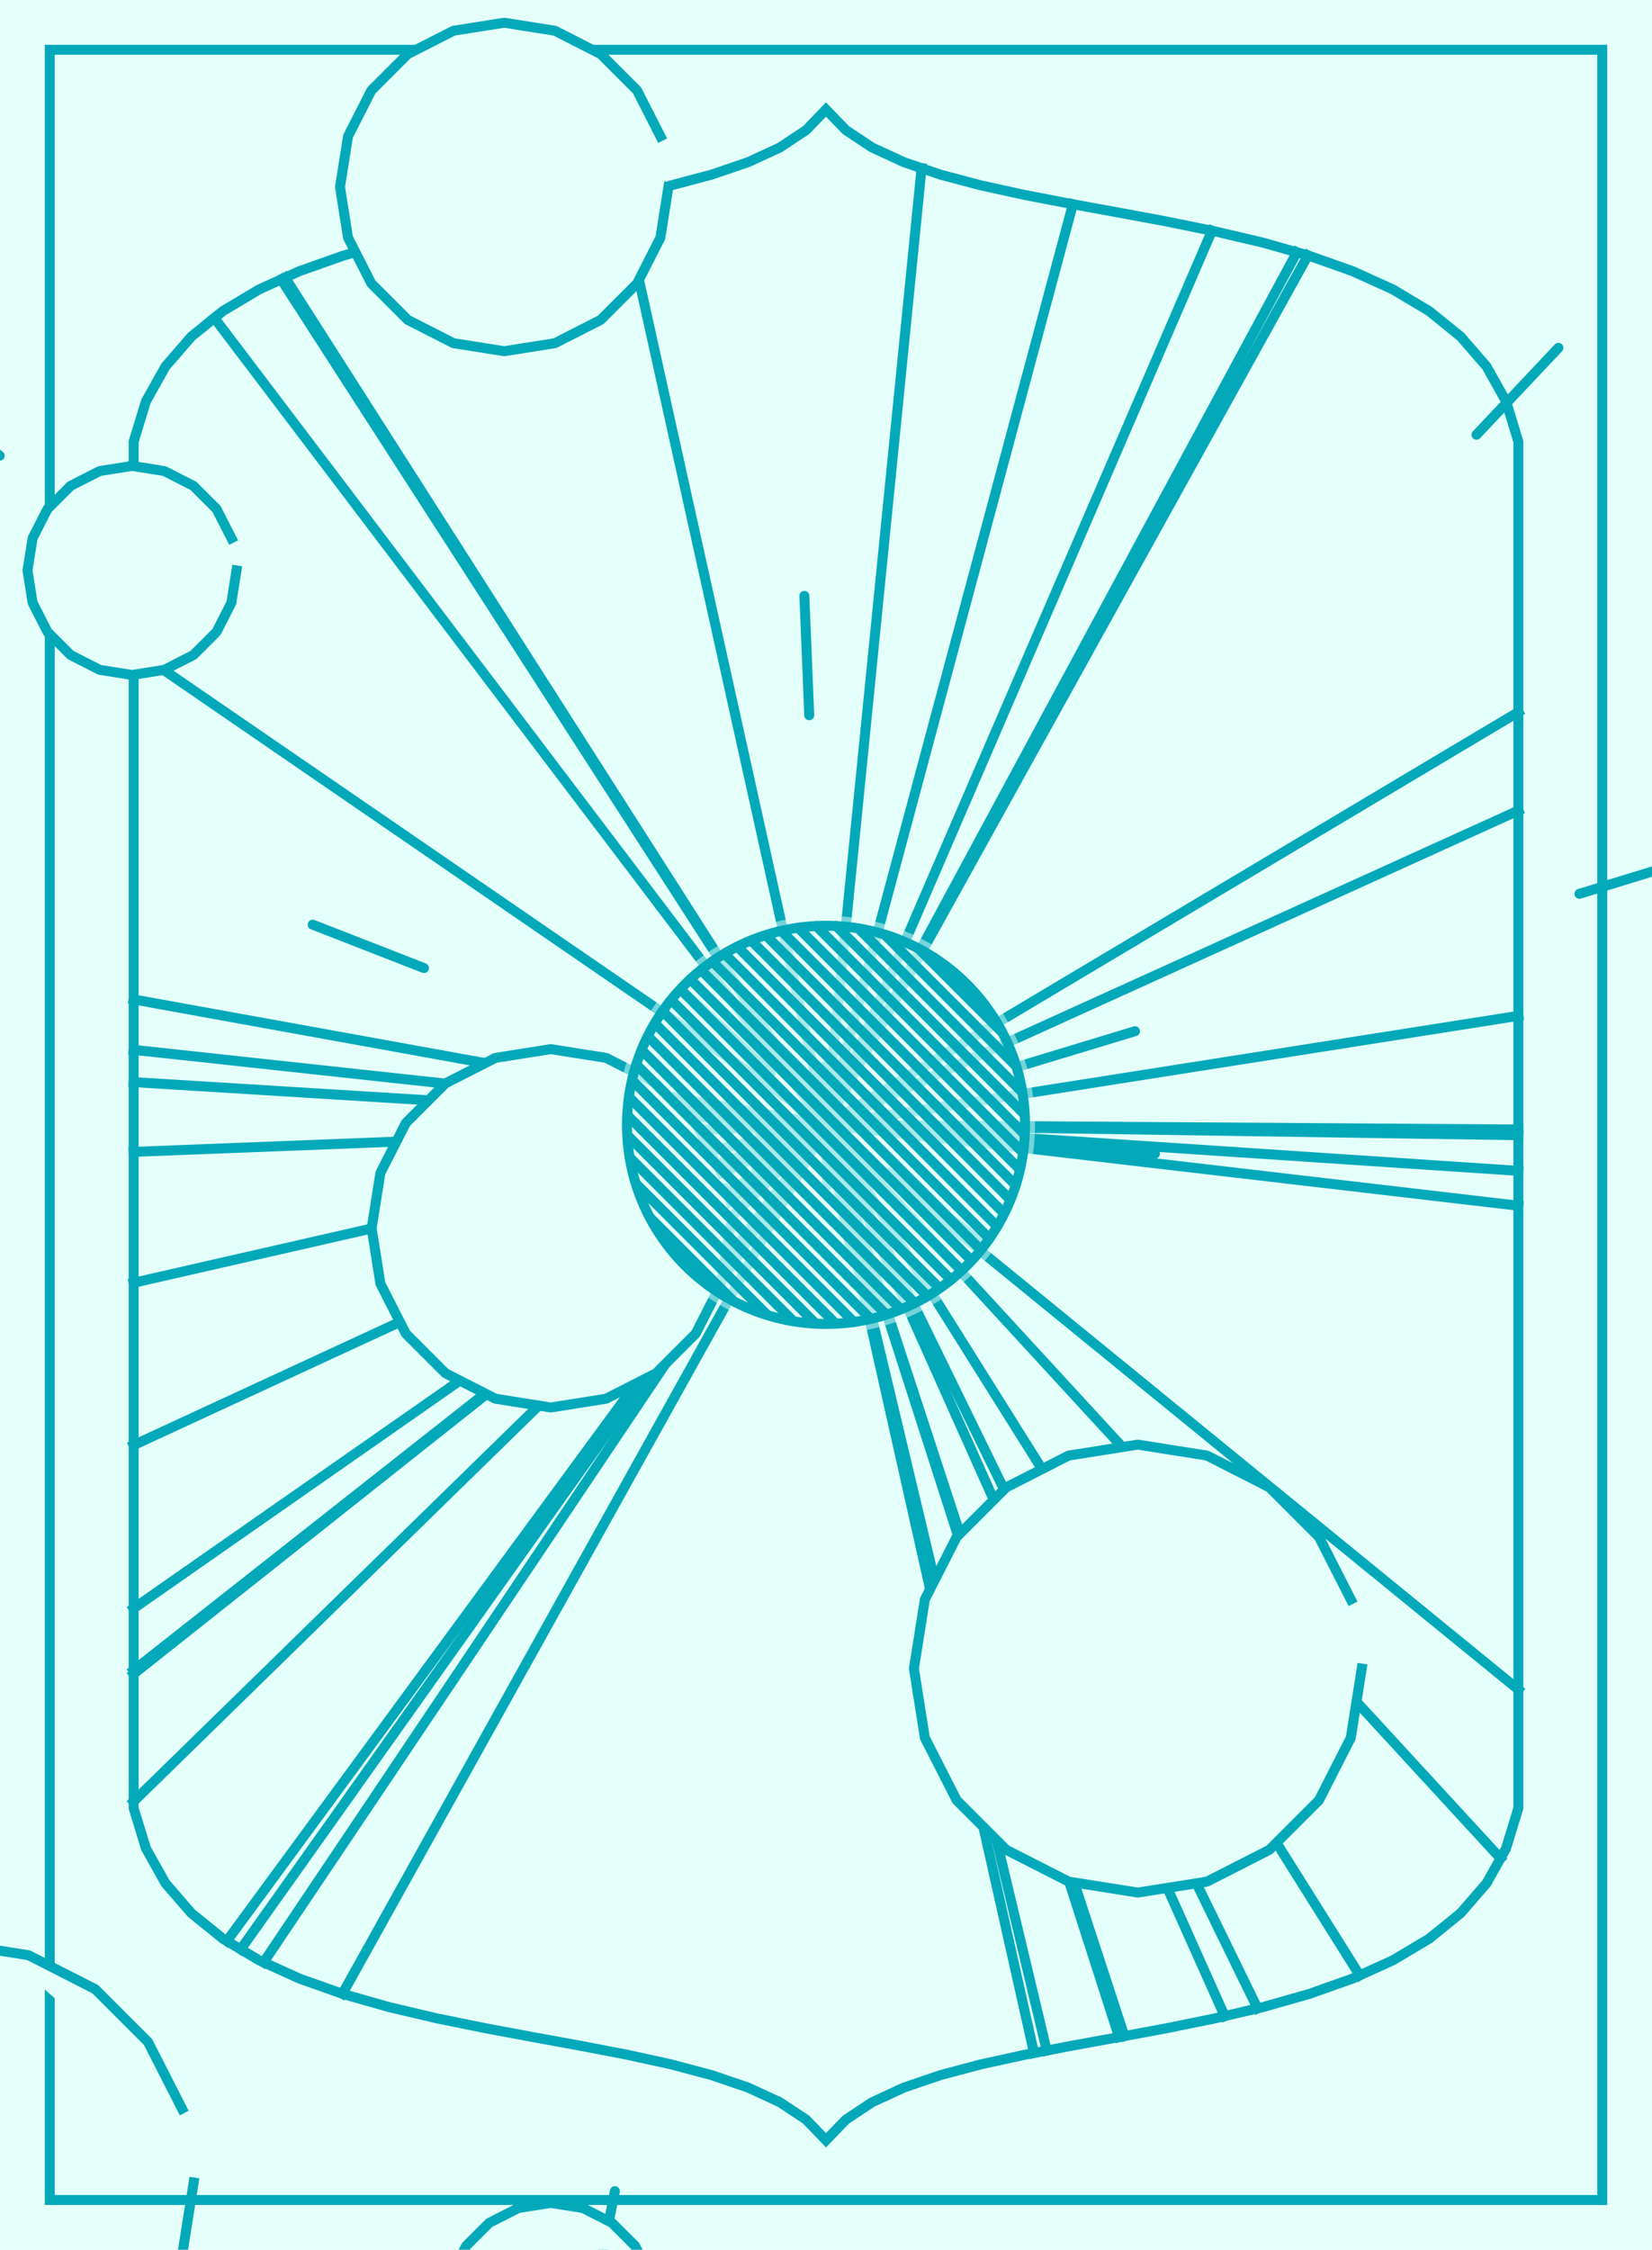 <?xml version="1.0"?>
<!DOCTYPE svg PUBLIC '-//W3C//DTD SVG 1.0//EN'
          'http://www.w3.org/TR/2001/REC-SVG-20010904/DTD/svg10.dtd'>
<svg xmlns:xlink="http://www.w3.org/1999/xlink" style="fill-opacity:1; color-rendering:auto; color-interpolation:auto; text-rendering:auto; stroke:black; stroke-linecap:square; stroke-miterlimit:10; shape-rendering:auto; stroke-opacity:1; fill:black; stroke-dasharray:none; font-weight:normal; stroke-width:1; font-family:'Dialog'; font-style:normal; stroke-linejoin:miter; font-size:12px; stroke-dashoffset:0; image-rendering:auto;" width="166" height="226" xmlns="http://www.w3.org/2000/svg"
><!--Generated by the Batik Graphics2D SVG Generator--><defs id="genericDefs"
  /><g
  ><g style="stroke-linecap:round; fill:rgb(229,255,250); stroke:rgb(229,255,250);"
    ><rect x="0" width="166" height="226" y="0" style="stroke:none;"
    /></g
    ><g style="stroke-linecap:round; fill:rgb(229,255,250); stroke:rgb(229,255,250);"
    ><path style="stroke:none;" d="M83 11 L81.003 13.071 L78.367 14.818 L75.171 16.292 L71.496 17.544 L67.422 18.625 L63.029 19.586 L58.398 20.478 L53.608 21.352 L48.74 22.259 L43.875 23.25 L39.092 24.376 L34.472 25.688 L30.095 27.237 L26.041 29.074 L22.391 31.25 L19.224 33.816 L16.621 36.823 L14.663 40.322 L13.429 44.364 L13.429 181.636 L14.663 185.678 L16.621 189.177 L19.224 192.184 L22.391 194.75 L26.041 196.926 L30.095 198.763 L34.472 200.312 L39.092 201.624 L43.875 202.75 L48.74 203.741 L53.608 204.648 L58.398 205.522 L63.029 206.414 L67.422 207.375 L71.496 208.456 L75.171 209.708 L78.367 211.182 L81.003 212.929 L83 215 L84.997 212.929 L87.633 211.182 L90.829 209.708 L94.504 208.456 L98.578 207.375 L102.971 206.414 L107.602 205.522 L112.392 204.648 L117.26 203.741 L122.125 202.75 L126.908 201.624 L131.528 200.312 L135.905 198.763 L139.959 196.926 L143.609 194.75 L146.776 192.184 L149.379 189.177 L151.337 185.678 L152.571 181.636 L152.571 44.364 L151.337 40.322 L149.379 36.823 L146.776 33.816 L143.609 31.25 L139.959 29.074 L135.905 27.237 L131.528 25.688 L126.908 24.376 L122.125 23.25 L117.26 22.259 L112.392 21.352 L107.602 20.478 L102.971 19.586 L98.578 18.625 L94.504 17.544 L90.829 16.292 L87.633 14.818 L84.997 13.071 Z"
      /><path d="M83 11 L81.003 13.071 L78.367 14.818 L75.171 16.292 L71.496 17.544 L67.422 18.625 L63.029 19.586 L58.398 20.478 L53.608 21.352 L48.74 22.259 L43.875 23.25 L39.092 24.376 L34.472 25.688 L30.095 27.237 L26.041 29.074 L22.391 31.25 L19.224 33.816 L16.621 36.823 L14.663 40.322 L13.429 44.364 L13.429 181.636 L14.663 185.678 L16.621 189.177 L19.224 192.184 L22.391 194.75 L26.041 196.926 L30.095 198.763 L34.472 200.312 L39.092 201.624 L43.875 202.75 L48.74 203.741 L53.608 204.648 L58.398 205.522 L63.029 206.414 L67.422 207.375 L71.496 208.456 L75.171 209.708 L78.367 211.182 L81.003 212.929 L83 215 L84.997 212.929 L87.633 211.182 L90.829 209.708 L94.504 208.456 L98.578 207.375 L102.971 206.414 L107.602 205.522 L112.392 204.648 L117.26 203.741 L122.125 202.75 L126.908 201.624 L131.528 200.312 L135.905 198.763 L139.959 196.926 L143.609 194.75 L146.776 192.184 L149.379 189.177 L151.337 185.678 L152.571 181.636 L152.571 44.364 L151.337 40.322 L149.379 36.823 L146.776 33.816 L143.609 31.25 L139.959 29.074 L135.905 27.237 L131.528 25.688 L126.908 24.376 L122.125 23.25 L117.26 22.259 L112.392 21.352 L107.602 20.478 L102.971 19.586 L98.578 18.625 L94.504 17.544 L90.829 16.292 L87.633 14.818 L84.997 13.071 Z" style="fill:none; stroke:rgb(4,169,185);"
      /><rect x="5" y="5" width="156" style="fill:none; stroke:rgb(4,169,185);" height="216"
    /></g
    ><g style="fill:rgb(4,169,185); stroke-linecap:butt; stroke-linejoin:bevel; stroke:rgb(4,169,185);"
    ><path style="fill:none;" d="M83 113 L13.429 161.574"
      /><path style="fill:none;" d="M83 113 L123.063 202.529"
      /><path style="fill:none;" d="M83 113 L28.649 27.892"
      /><path style="fill:none;" d="M83 113 L13.429 168.153"
      /><path style="fill:none;" d="M83 113 L107.811 20.516"
      /><path style="fill:none;" d="M83 113 L152.571 121.121"
      /><path style="fill:none;" d="M83 113 L112.988 204.537"
      /><path style="fill:none;" d="M83 113 L13.429 167.795"
      /><path style="fill:none;" d="M83 113 L121.784 23.18"
      /><path style="fill:none;" d="M83 113 L152.571 169.73"
      /><path style="fill:none;" d="M83 113 L130.316 25.344"
      /><path style="fill:none;" d="M83 113 L152.571 117.621"
      /><path style="fill:none;" d="M83 113 L22.795 194.991"
      /><path style="fill:none;" d="M83 113 L13.429 105.462"
      /><path style="fill:none;" d="M83 113 L150.775 186.682"
      /><path style="fill:none;" d="M83 113 L103.903 206.234"
      /><path style="fill:none;" d="M83 113 L34.41 200.29"
      /><path style="fill:none;" d="M83 113 L13.429 145.171"
      /><path style="fill:none;" d="M83 113 L26.488 197.129"
      /><path style="fill:none;" d="M83 113 L126.364 201.752"
      /><path style="fill:none;" d="M83 113 L24.188 195.821"
      /><path style="fill:none;" d="M83 113 L13.429 100.4"
      /><path style="fill:none;" d="M83 113 L152.571 81.426"
      /><path style="fill:none;" d="M83 113 L152.571 114.042"
      /><path style="fill:none;" d="M83 113 L105.18 205.989"
      /><path style="fill:none;" d="M83 113 L92.604 16.897"
      /><path style="fill:none;" d="M83 113 L13.429 65.229"
      /><path style="fill:none;" d="M83 113 L152.571 71.531"
      /><path style="fill:none;" d="M83 113 L131.422 25.658"
      /><path style="fill:none;" d="M83 113 L13.429 115.712"
      /><path style="fill:none;" d="M83 113 L136.627 198.436"
      /><path style="fill:none;" d="M83 113 L28.258 28.07"
      /><path style="fill:none;" d="M83 113 L152.571 113.462"
      /><path style="fill:none;" d="M83 113 L112.449 204.637"
      /><path style="fill:none;" d="M83 113 L62.352 19.716"
      /><path style="fill:none;" d="M83 113 L152.571 102.048"
      /><path style="fill:none;" d="M83 113 L21.539 31.94"
      /><path style="fill:none;" d="M83 113 L13.429 108.704"
      /><path style="fill:none;" d="M83 113 L13.429 128.862"
      /><path style="fill:none;" d="M83 113 L13.429 180.963"
      /><line x1="45.306" x2="56.601" y1="126.522" style="stroke-linecap:round; fill:none; stroke-linejoin:miter;" y2="122.47"
      /><line x1="156.596" x2="148.364" y1="34.943" style="stroke-linecap:round; fill:none; stroke-linejoin:miter;" y2="43.674"
      /><line x1="-9.359" x2="-0.032" y1="38.228" style="stroke-linecap:round; fill:none; stroke-linejoin:miter;" y2="45.779"
      /><line x1="98.941" x2="89.367" y1="125.046" style="stroke-linecap:round; fill:none; stroke-linejoin:miter;" y2="117.812"
      /><line x1="75.997" x2="86.257" y1="117.248" style="stroke-linecap:round; fill:none; stroke-linejoin:miter;" y2="111.024"
      /><line x1="116.055" x2="104.101" y1="115.906" style="stroke-linecap:round; fill:none; stroke-linejoin:miter;" y2="114.855"
      /><line x1="114.049" x2="102.565" y1="103.591" style="stroke-linecap:round; fill:none; stroke-linejoin:miter;" y2="107.071"
      /><line x1="68.691" x2="77.465" y1="99.647" style="stroke-linecap:round; fill:none; stroke-linejoin:miter;" y2="107.834"
      /><line x1="76.316" x2="88.261" y1="113.643" style="stroke-linecap:round; fill:none; stroke-linejoin:miter;" y2="112.494"
      /><line x1="59.456" x2="61.787" y1="231.887" style="stroke-linecap:round; fill:none; stroke-linejoin:miter;" y2="220.115"
      /><line x1="87.748" x2="84.625" y1="130.615" style="stroke-linecap:round; fill:none; stroke-linejoin:miter;" y2="119.028"
      /><line x1="31.42" x2="42.6" y1="92.887" style="stroke-linecap:round; fill:none; stroke-linejoin:miter;" y2="97.247"
      /><line x1="95.404" x2="83.544" y1="111.088" style="stroke-linecap:round; fill:none; stroke-linejoin:miter;" y2="112.916"
      /><line x1="85.629" x2="83.301" y1="126.294" style="stroke-linecap:round; fill:none; stroke-linejoin:miter;" y2="114.522"
      /><line x1="170.184" x2="158.711" y1="86.272" style="stroke-linecap:round; fill:none; stroke-linejoin:miter;" y2="89.789"
      /><line x1="80.826" x2="81.317" y1="59.859" style="stroke-linecap:round; fill:none; stroke-linejoin:miter;" y2="71.849"
      /><line x1="62.58" x2="72.781" y1="125.649" style="stroke-linecap:round; fill:none; stroke-linejoin:miter;" y2="119.33"
      /><line x1="85.821" x2="80.24" y1="118.369" style="stroke-linecap:round; fill:none; stroke-linejoin:miter;" y2="107.746"
      /><line x1="71.877" x2="83.151" y1="117.056" style="stroke-linecap:round; fill:none; stroke-linejoin:miter;" y2="112.945"
      /><line x1="83.124" x2="82.88" y1="119.106" style="stroke-linecap:round; fill:none; stroke-linejoin:miter;" y2="107.109"
      /><path d="M46.641 226 L46.833 225.624 L49.156 223.301 L52.083 221.81 L55.327 221.296 L58.572 221.81 L61.499 223.301 L63.822 225.624 L64.014 226" style="fill:rgb(229,255,250); stroke:none;"
      /><path style="fill:none;" d="M46.641 226 L46.833 225.624 L49.156 223.301 L52.083 221.81 L55.327 221.296 L58.572 221.81 L61.499 223.301 L63.822 225.624 L64.014 226"
      /><path d="M19.46 219.242 L18.39 226" style="fill:rgb(229,255,250); stroke:none;"
      /><path style="fill:none;" d="M19.46 219.242 L18.39 226"
      /><path d="M0 195.961 L2.877 196.416 L9.567 199.825 L14.877 205.135 L18.286 211.825" style="fill:rgb(229,255,250); stroke:none;"
      /><path style="fill:none;" d="M0 195.961 L2.877 196.416 L9.567 199.825 L14.877 205.135 L18.286 211.825"
      /><path d="M23.764 57.305 L23.25 60.55 L21.759 63.477 L19.436 65.8 L16.509 67.291 L13.264 67.805 L10.02 67.291 L7.093 65.8 L4.77 63.477 L3.278 60.55 L2.764 57.305 L3.278 54.06 L4.77 51.133 L7.093 48.81 L10.02 47.319 L13.264 46.805 L16.509 47.319 L19.436 48.81 L21.759 51.133 L23.25 54.06" style="fill:rgb(229,255,250); stroke:none;"
      /><path style="fill:none;" d="M23.764 57.305 L23.25 60.55 L21.759 63.477 L19.436 65.8 L16.509 67.291 L13.264 67.805 L10.02 67.291 L7.093 65.8 L4.77 63.477 L3.278 60.55 L2.764 57.305 L3.278 54.06 L4.77 51.133 L7.093 48.81 L10.02 47.319 L13.264 46.805 L16.509 47.319 L19.436 48.81 L21.759 51.133 L23.25 54.06"
      /><path d="M67.165 18.782 L66.358 23.881 L64.014 28.481 L60.364 32.131 L55.764 34.475 L50.665 35.282 L45.566 34.475 L40.967 32.131 L37.316 28.481 L34.973 23.881 L34.165 18.782 L34.973 13.683 L37.316 9.084 L40.967 5.433 L45.566 3.09 L50.665 2.282 L55.764 3.09 L60.364 5.433 L64.014 9.084 L66.358 13.683" style="fill:rgb(229,255,250); stroke:none;"
      /><path style="fill:none;" d="M67.165 18.782 L66.358 23.881 L64.014 28.481 L60.364 32.131 L55.764 34.475 L50.665 35.282 L45.566 34.475 L40.967 32.131 L37.316 28.481 L34.973 23.881 L34.165 18.782 L34.973 13.683 L37.316 9.084 L40.967 5.433 L45.566 3.09 L50.665 2.282 L55.764 3.09 L60.364 5.433 L64.014 9.084 L66.358 13.683"
      /><path d="M73.344 123.39 L72.464 128.952 L69.907 133.97 L65.925 137.952 L60.907 140.509 L55.344 141.39 L49.782 140.509 L44.764 137.952 L40.782 133.97 L38.225 128.952 L37.344 123.39 L38.225 117.828 L40.782 112.81 L44.764 108.828 L49.782 106.271 L55.344 105.39 L60.907 106.271 L65.925 108.828 L69.907 112.81 L72.464 117.828" style="fill:rgb(229,255,250); stroke:none;"
      /><path style="fill:none;" d="M73.344 123.39 L72.464 128.952 L69.907 133.97 L65.925 137.952 L60.907 140.509 L55.344 141.39 L49.782 140.509 L44.764 137.952 L40.782 133.97 L38.225 128.952 L37.344 123.39 L38.225 117.828 L40.782 112.81 L44.764 108.828 L49.782 106.271 L55.344 105.39 L60.907 106.271 L65.925 108.828 L69.907 112.81 L72.464 117.828"
      /><path d="M136.833 167.62 L135.732 174.573 L132.536 180.845 L127.559 185.823 L121.286 189.019 L114.334 190.12 L107.381 189.019 L101.108 185.823 L96.131 180.845 L92.935 174.573 L91.834 167.62 L92.935 160.667 L96.131 154.395 L101.108 149.417 L107.381 146.221 L114.334 145.12 L121.286 146.221 L127.559 149.417 L132.536 154.395 L135.732 160.667" style="fill:rgb(229,255,250); stroke:none;"
      /><path style="fill:none;" d="M136.833 167.62 L135.732 174.573 L132.536 180.845 L127.559 185.823 L121.286 189.019 L114.334 190.12 L107.381 189.019 L101.108 185.823 L96.131 180.845 L92.935 174.573 L91.834 167.62 L92.935 160.667 L96.131 154.395 L101.108 149.417 L107.381 146.221 L114.334 145.12 L121.286 146.221 L127.559 149.417 L132.536 154.395 L135.732 160.667"
    /></g
    ><g style="fill:rgb(229,255,250); fill-opacity:0.498; stroke-opacity:0.498; stroke-linecap:round; stroke:rgb(229,255,250);"
    ><circle r="21" style="stroke:none;" cx="83" cy="113"
      /><circle r="20" style="stroke:none;" cx="83" cy="113"
    /></g
    ><g style="stroke-linecap:round; fill:rgb(4,169,185); stroke:rgb(4,169,185);"
    ><circle r="20" style="fill:none;" cx="83" cy="113"
      /><path d="M65.327 122.327 L73.662 130.662" style="fill:none; stroke-linecap:butt; stroke-linejoin:bevel;"
      /><path d="M63.893 118.893 L77.076 132.076" style="fill:none; stroke-linecap:butt; stroke-linejoin:bevel;"
      /><path d="M63.298 116.298 L79.717 132.717" style="fill:none; stroke-linecap:butt; stroke-linejoin:bevel;"
      /><path d="M63.053 114.053 L81.973 132.973" style="fill:none; stroke-linecap:butt; stroke-linejoin:bevel;"
      /><path d="M63.048 112.048 L83.974 132.974" style="fill:none; stroke-linecap:butt; stroke-linejoin:bevel;"
      /><path d="M63.219 110.219 L85.793 132.793" style="fill:none; stroke-linecap:butt; stroke-linejoin:bevel;"
      /><path d="M63.526 108.525 L87.473 132.473" style="fill:none; stroke-linecap:butt; stroke-linejoin:bevel;"
      /><path d="M63.943 106.943 L89.04 132.04" style="fill:none; stroke-linecap:butt; stroke-linejoin:bevel;"
      /><path d="M64.484 105.484 L90.512 131.512" style="fill:none; stroke-linecap:butt; stroke-linejoin:bevel;"
      /><path d="M65.112 104.112 L91.903 130.903" style="fill:none; stroke-linecap:butt; stroke-linejoin:bevel;"
      /><path d="M65.813 102.813 L93.189 130.189" style="fill:none; stroke-linecap:butt; stroke-linejoin:bevel;"
      /><path d="M66.581 101.581 L94.401 129.401" style="fill:none; stroke-linecap:butt; stroke-linejoin:bevel;"
      /><path d="M67.453 100.453 L95.551 128.551" style="fill:none; stroke-linecap:butt; stroke-linejoin:bevel;"
      /><path d="M68.384 99.384 L96.627 127.627" style="fill:none; stroke-linecap:butt; stroke-linejoin:bevel;"
      /><path d="M69.373 98.373 L97.616 126.616" style="fill:none; stroke-linecap:butt; stroke-linejoin:bevel;"
      /><path d="M70.449 97.449 L98.547 125.547" style="fill:none; stroke-linecap:butt; stroke-linejoin:bevel;"
      /><path d="M71.599 96.599 L99.419 124.419" style="fill:none; stroke-linecap:butt; stroke-linejoin:bevel;"
      /><path d="M72.811 95.811 L100.187 123.187" style="fill:none; stroke-linecap:butt; stroke-linejoin:bevel;"
      /><path d="M74.097 95.097 L100.888 121.888" style="fill:none; stroke-linecap:butt; stroke-linejoin:bevel;"
      /><path d="M75.488 94.488 L101.516 120.516" style="fill:none; stroke-linecap:butt; stroke-linejoin:bevel;"
      /><path d="M76.96 93.96 L102.057 119.057" style="fill:none; stroke-linecap:butt; stroke-linejoin:bevel;"
      /><path d="M78.527 93.527 L102.475 117.475" style="fill:none; stroke-linecap:butt; stroke-linejoin:bevel;"
      /><path d="M80.207 93.207 L102.781 115.781" style="fill:none; stroke-linecap:butt; stroke-linejoin:bevel;"
      /><path d="M82.026 93.026 L102.952 113.952" style="fill:none; stroke-linecap:butt; stroke-linejoin:bevel;"
      /><path d="M84.027 93.027 L102.947 111.947" style="fill:none; stroke-linecap:butt; stroke-linejoin:bevel;"
      /><path d="M86.283 93.283 L102.702 109.702" style="fill:none; stroke-linecap:butt; stroke-linejoin:bevel;"
      /><path d="M88.924 93.924 L102.107 107.107" style="fill:none; stroke-linecap:butt; stroke-linejoin:bevel;"
      /><path d="M92.338 95.338 L100.673 103.673" style="fill:none; stroke-linecap:butt; stroke-linejoin:bevel;"
    /></g
  ></g
></svg
>
